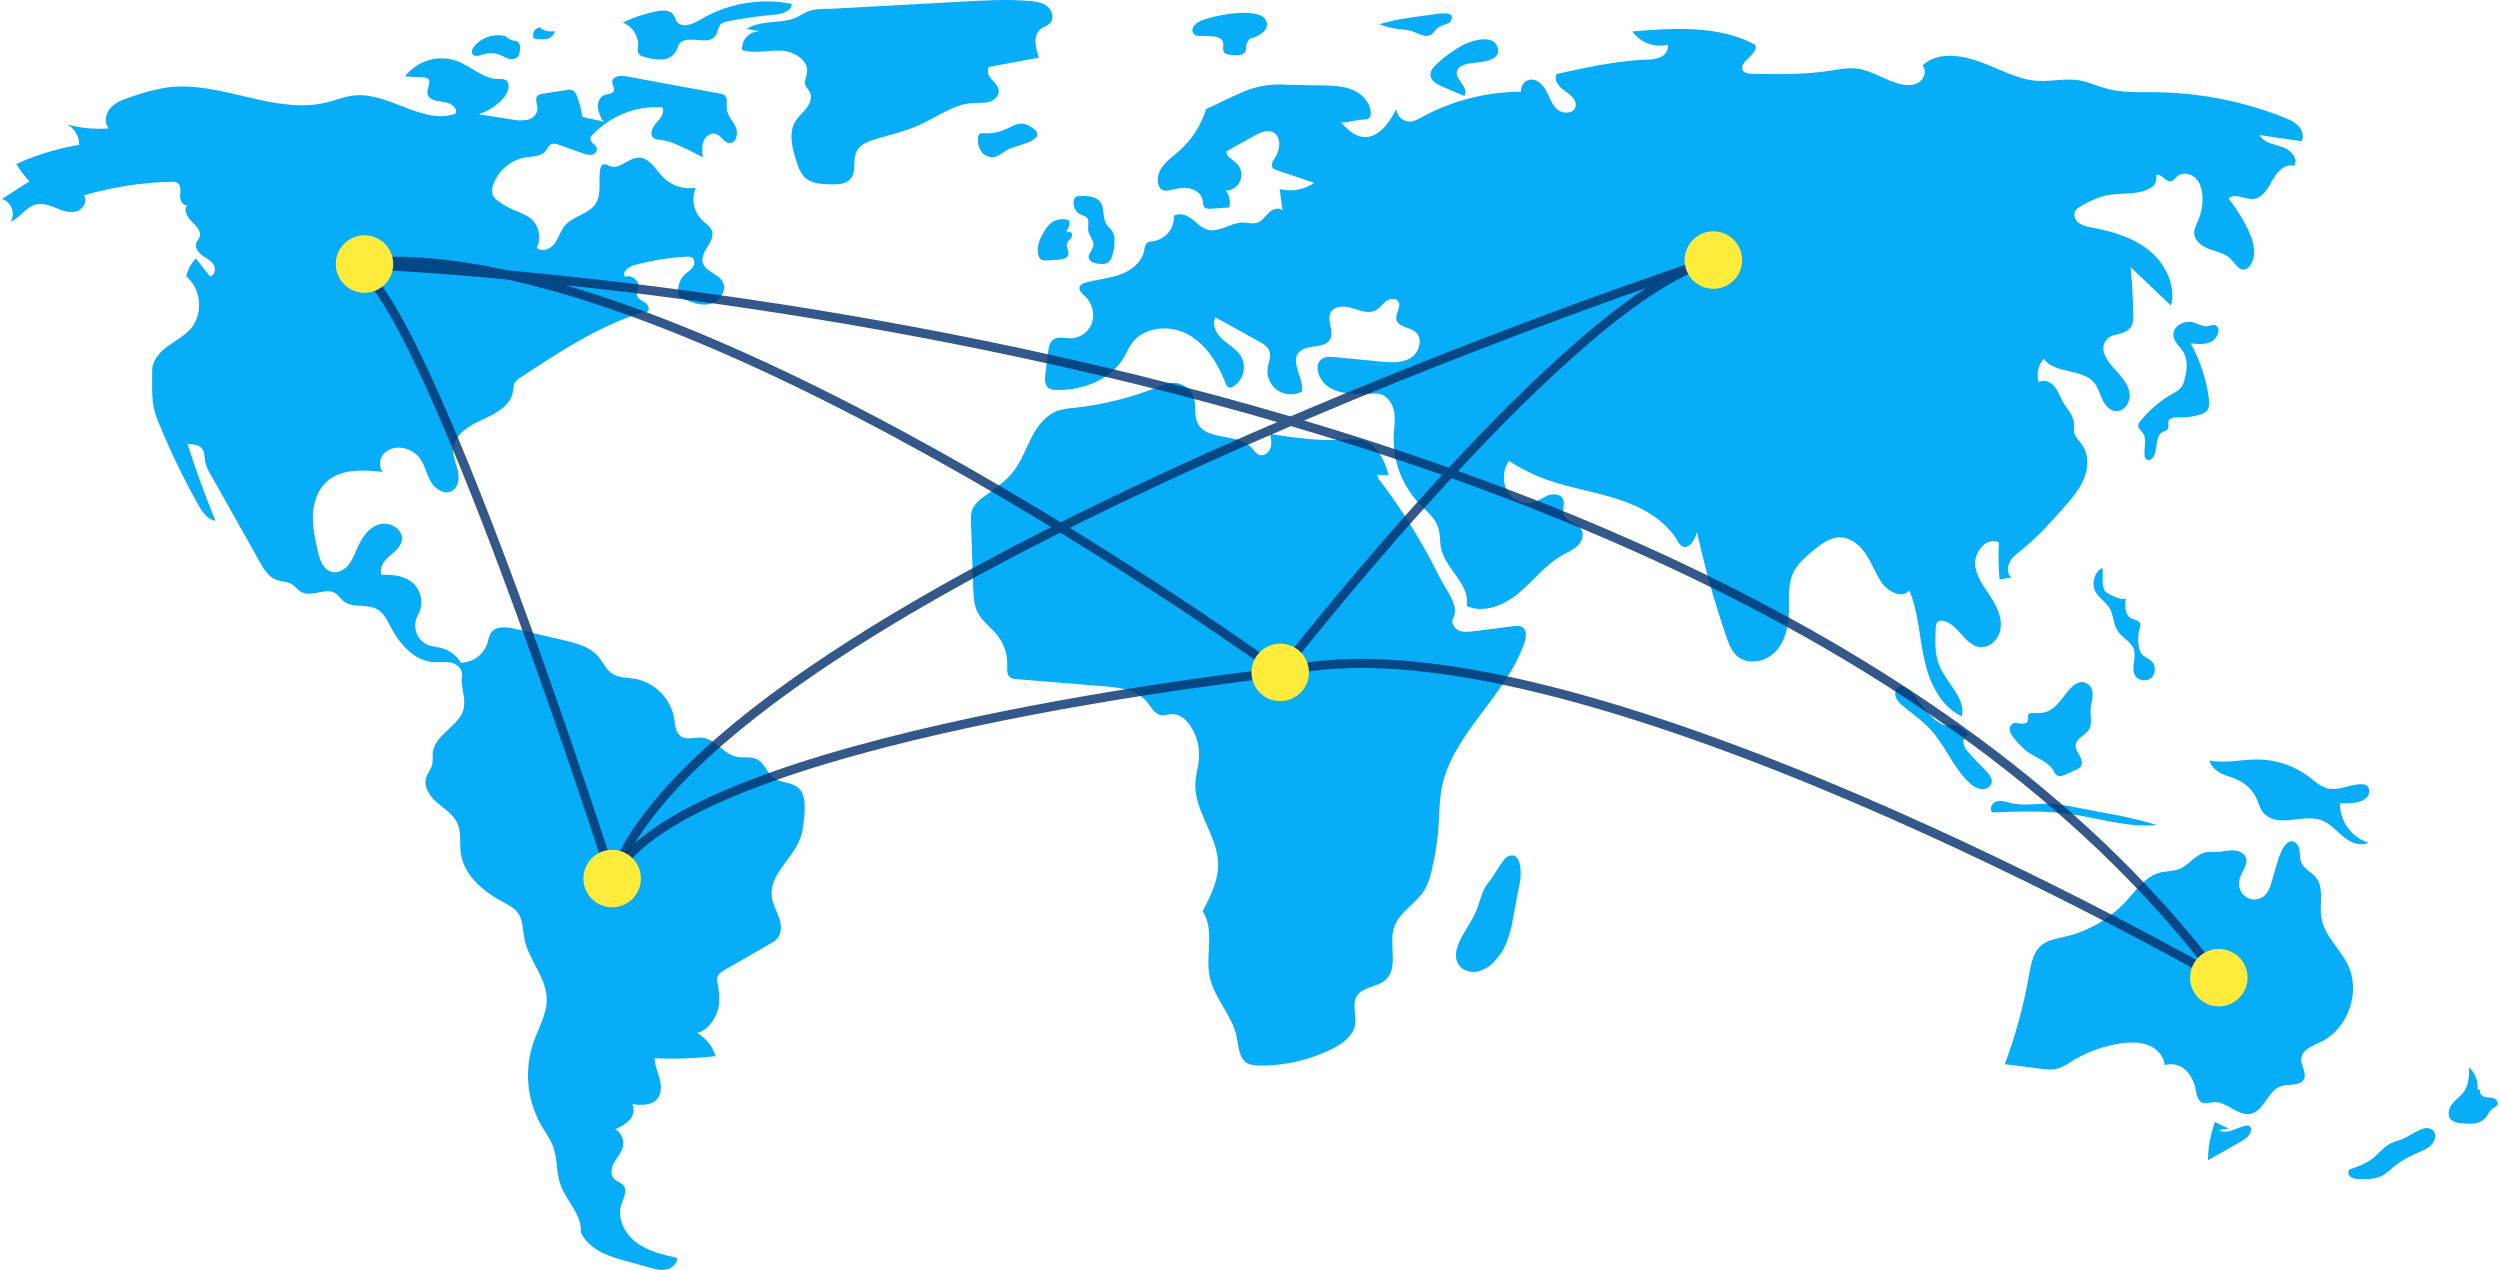 <svg width="549" height="279" viewBox="0 0 549 279" fill="none" xmlns="http://www.w3.org/2000/svg">
<g clip-path="url(#clip0_5_176)">
<path d="M127.856 25.583C127.659 24.025 127.26 22.5 126.671 21.045C126.595 20.77 126.463 20.513 126.284 20.292C126.104 20.07 125.88 19.889 125.626 19.759C125.287 19.67 124.931 19.666 124.59 19.747L119.27 20.561C118.824 20.581 118.398 20.747 118.056 21.033C117.363 21.761 118.045 22.935 118.024 23.94C118 25.071 116.996 25.988 115.907 26.292C114.795 26.517 113.648 26.502 112.542 26.25L105.103 25.094C107.294 24.395 109.244 23.093 110.731 21.339C111.71 20.179 112.23 18.014 110.816 17.465C110.395 17.349 109.957 17.314 109.524 17.361C106.153 17.387 103.501 14.573 100.346 13.388C98.326 12.678 96.134 12.625 94.083 13.237C92.031 13.848 90.226 15.093 88.924 16.792L92.888 16.983C93.26 16.963 93.63 17.061 93.943 17.265C94.811 17.979 93.732 19.349 93.854 20.466C94.013 21.918 95.941 22.228 97.394 22.375C98.847 22.522 100.69 23.702 99.991 24.985C92.688 27.5 85.257 20.067 77.587 20.982C75.646 21.214 73.813 21.976 71.918 22.456C60.341 25.385 48.372 17.57 36.546 19.225C33.916 19.673 31.332 20.355 28.824 21.261C27.215 21.79 25.536 22.361 24.366 23.587C23.197 24.812 22.751 26.909 23.859 28.19C20.805 28.442 17.731 28.149 14.78 27.327C15.578 27.771 16.242 28.421 16.702 29.21C17.162 29.999 17.401 30.897 17.395 31.81C12.627 32.588 7.985 34.003 3.594 36.018C4.413 37.381 5.371 38.656 6.45 39.824L0.414 43.702C2.453 44.215 3.508 46.996 2.322 48.733C4.436 47.792 5.747 45.359 8.008 44.865C9.49 44.542 10.997 45.148 12.402 45.717C13.808 46.287 15.352 46.839 16.807 46.411C18.262 45.984 19.335 44.098 18.41 42.896C24.629 41.082 31.055 40.078 37.531 39.909C38.03 39.846 38.537 39.942 38.978 40.184C39.822 40.768 39.6 42.032 39.554 43.056C39.509 44.081 40.308 45.428 41.224 44.966C40.146 45.901 41.067 47.66 42.101 48.643C43.135 49.626 44.381 50.982 43.748 52.26C43.583 52.593 43.303 52.86 43.144 53.197C42.675 54.191 43.42 55.349 44.298 56.009C45.177 56.669 46.254 57.13 46.864 58.044C47.474 58.958 47.197 60.557 46.106 60.685L43.003 56.746C41.943 57.846 41.217 59.222 40.908 60.718C44.197 63.407 44.692 68.881 41.938 72.117C40.531 73.77 38.529 74.775 36.782 76.065C35.035 77.355 33.419 79.191 33.423 81.363C33.431 85.114 33.124 88.599 34.53 92.078C37.122 98.491 40.115 104.735 43.491 110.773C44.377 112.359 45.523 114.096 47.319 114.369C45.049 108.844 43.006 103.233 41.19 97.536C42.373 97.54 43.74 97.634 44.434 98.593C45.008 99.386 44.885 100.466 45.063 101.429C45.29 102.363 45.669 103.252 46.184 104.063L57.022 123.369C57.92 124.97 58.951 126.687 60.668 127.335C61.766 127.75 63.036 127.672 64.046 128.268C64.838 128.736 65.372 129.566 66.179 130.006C68.463 131.252 71.637 128.863 73.771 130.35C74.381 130.776 74.769 131.451 75.331 131.938C77.301 133.644 80.534 132.503 82.809 133.776C84.275 134.596 85.035 136.237 85.817 137.724C87.776 141.448 90.945 145.098 95.143 145.394C96.461 145.487 97.808 145.237 99.097 145.531C100.386 145.824 101.655 146.949 101.448 148.254C101.093 150.492 102.199 152.944 101.902 155.19C101.361 159.283 95.557 161.081 95.058 165.179C94.949 166.076 95.12 167.003 94.906 167.881C94.644 168.957 93.836 169.833 93.548 170.903C93.004 172.931 94.457 174.948 96.052 176.312C97.648 177.676 99.552 178.852 100.424 180.762C101.346 182.78 100.893 185.133 101.193 187.332C101.848 192.132 105.994 195.69 110.26 197.984C111.559 198.683 112.955 199.36 113.797 200.572C114.895 202.155 114.786 204.241 115.152 206.133C116.05 210.764 119.949 214.58 120.06 219.297C120.138 222.649 118.275 225.69 117.162 228.853C116.118 231.884 115.741 235.104 116.054 238.294C116.369 241.483 117.367 244.568 118.982 247.337C119.814 248.743 120.81 250.069 121.399 251.593C122.45 254.313 122.11 257.405 123.079 260.155C124.36 263.792 127.881 266.795 127.544 270.636C129.143 273.956 132.673 275.586 136.222 276.575L142.583 278.345C143.802 278.684 145.074 279.026 146.315 278.781C147.555 278.535 148.739 277.505 148.706 276.241C145.587 275.538 142.368 274.789 139.796 272.889C137.224 270.988 135.463 267.602 136.438 264.557C136.891 263.145 137.853 261.514 136.938 260.347C136.414 259.68 135.456 259.505 134.865 258.895C133.943 257.944 134.26 256.347 134.923 255.201C135.586 254.054 136.543 253.03 136.811 251.733C136.946 251.007 136.856 250.258 136.552 249.585C136.249 248.912 135.747 248.348 135.115 247.968C136.294 247.523 137.367 246.834 138.263 245.948C139.091 245.002 139.474 243.545 138.822 242.47C140.757 242.715 143.04 242.835 144.31 241.355C145.324 240.174 145.254 238.408 144.854 236.903C144.453 235.398 143.776 233.937 143.755 232.38C148.217 232.591 152.688 232.44 157.126 231.927C156.485 229.765 155.026 227.939 153.061 226.835C155.071 226.495 156.901 224.089 157.536 222.152C158.171 220.216 158.009 218.105 157.617 216.105C157.466 215.59 157.446 215.046 157.557 214.521C157.783 213.8 158.492 213.36 159.147 212.983L169.123 207.254C169.718 206.956 170.257 206.558 170.718 206.077C171.763 204.849 171.608 202.996 171.073 201.475C170.538 199.954 169.681 198.524 169.475 196.925C168.858 192.143 173.977 188.711 175.705 184.209C176.383 182.443 176.522 180.523 176.653 178.635C176.794 176.607 176.804 174.252 175.247 172.945C173.755 171.693 171.423 171.972 169.862 170.807C168.43 169.739 167.936 167.665 166.372 166.802C164.952 166.019 163.171 166.517 161.591 166.149C158.81 165.5 157.06 162.294 154.219 161.997C152.616 161.83 150.802 162.613 149.489 161.68C148.331 160.858 148.285 159.205 148.065 157.802C147.679 155.622 146.634 153.613 145.07 152.045C143.508 150.477 141.502 149.425 139.323 149.032C137.67 148.767 135.872 148.868 134.466 147.959C133.042 147.04 132.39 145.319 131.272 144.045C129.47 141.993 126.631 141.263 123.973 140.638L113.158 138.096C111.238 137.645 108.763 137.405 107.733 139.087C107.428 139.728 107.212 140.406 107.091 141.105C106.705 142.369 105.928 143.478 104.872 144.274C103.816 145.069 102.535 145.508 101.214 145.529C100.308 143.983 98.839 142.847 97.115 142.358C96.018 142.052 94.845 142.018 93.798 141.569C93.229 141.291 92.722 140.899 92.309 140.418C91.896 139.938 91.585 139.378 91.396 138.773C91.207 138.168 91.143 137.531 91.209 136.9C91.274 136.27 91.468 135.66 91.777 135.106C92.401 133.996 92.642 132.712 92.462 131.451C92.284 130.19 91.695 129.024 90.786 128.131C88.947 126.48 86.287 126.081 83.821 126.246C83.175 124.837 84.255 123.247 85.418 122.223C86.582 121.199 87.995 120.192 88.249 118.662C88.648 116.257 85.578 114.429 83.247 115.147C80.916 115.864 79.429 118.128 78.445 120.359C77.882 121.64 77.402 122.988 76.512 124.068C75.622 125.147 74.189 125.92 72.833 125.574C70.914 125.083 70.173 122.803 69.748 120.868C69.178 118.272 68.605 115.641 68.724 112.986C68.844 110.331 69.739 107.605 71.697 105.808C74.886 102.879 79.781 103.166 84.086 103.633C83.069 102.487 83.32 100.556 84.409 99.477C84.983 98.967 85.674 98.604 86.42 98.421C87.166 98.237 87.946 98.239 88.691 98.425C89.989 98.695 91.158 99.394 92.01 100.409C93.233 101.901 93.581 103.914 94.506 105.608C95.431 107.301 97.51 108.745 99.212 107.837C100.682 107.052 100.916 105.013 100.55 103.388C100.184 101.762 99.407 100.181 99.539 98.52C99.792 95.351 103.078 93.442 105.977 92.137C108.876 90.832 112.196 89.077 112.655 85.93C112.671 85.314 112.787 84.705 113 84.126C113.321 83.615 113.768 83.195 114.298 82.905C122.759 77.313 131.362 71.653 141.033 68.598C141.536 68.439 141.595 68.615 142.108 68.491C142.826 68.076 142.351 66.928 141.662 66.466C140.974 66.004 140.054 65.65 139.88 64.84C139.752 64.243 140.103 63.659 140.194 63.056C140.418 61.576 138.647 60.209 137.271 60.801C136.494 59.772 138.032 58.577 139.275 58.234C143.007 57.207 146.838 56.581 150.704 56.367C151.15 56.297 151.607 56.374 152.004 56.588C152.654 57.038 152.571 58.07 152.11 58.712C151.65 59.353 150.935 59.756 150.361 60.3C149.735 60.91 149.288 61.68 149.07 62.527C148.851 63.374 148.87 64.265 149.123 65.102C151.141 66.128 153.334 67.184 155.57 66.823C157.804 66.461 159.788 63.95 158.738 61.945C157.759 60.078 154.821 59.656 154.315 57.609C153.724 55.213 157.117 53.081 156.352 50.734C156.017 49.706 154.993 49.101 154.207 48.359C153.278 47.449 152.647 46.279 152.395 45.004C152.143 43.728 152.283 42.406 152.796 41.212C151.515 41.437 150.2 41.352 148.959 40.964C147.718 40.575 146.588 39.895 145.664 38.98C143.958 37.258 142.597 34.542 140.175 34.619C137.952 34.69 136.037 37.284 133.958 36.492C133.447 36.298 132.908 35.901 132.413 36.134C132.25 36.239 132.114 36.38 132.014 36.546C131.914 36.712 131.853 36.898 131.836 37.091C131.308 39.616 132.216 42.494 130.84 44.676C129.342 47.051 125.878 47.38 124.062 49.522C123.076 50.684 122.695 52.25 121.788 53.476C120.882 54.702 118.959 55.481 117.872 54.413C118.406 53.314 118.552 52.067 118.286 50.874C118.02 49.682 117.357 48.616 116.406 47.849C115.396 47.19 114.308 46.661 113.167 46.273C111.892 45.734 110.678 45.057 109.548 44.257C108.982 43.915 108.523 43.423 108.22 42.836C107.981 42.099 108.013 41.302 108.311 40.588C108.862 39.007 109.835 37.607 111.124 36.539C112.413 35.47 113.969 34.775 115.625 34.526C117.072 34.329 118.757 34.398 119.715 33.295C120.222 32.712 120.488 31.829 121.224 31.592C121.695 31.498 122.183 31.558 122.617 31.764L128.02 33.666C128.623 33.938 129.287 34.048 129.945 33.984C130.271 33.94 130.569 33.774 130.779 33.52C130.988 33.266 131.093 32.941 131.074 32.613C130.901 31.715 129.52 31.285 129.646 30.38C129.716 30.086 129.874 29.821 130.098 29.619C132.048 27.544 134.433 25.925 137.082 24.879C139.73 23.833 142.578 23.386 145.42 23.569C146.102 24.689 145.024 26.015 144.126 26.971C143.228 27.928 142.507 29.636 143.593 30.372C144.037 30.599 144.532 30.711 145.031 30.696C146.362 30.876 147.654 31.268 148.86 31.858C150.728 32.67 152.559 33.559 154.355 34.525C154.196 33.341 154.045 32.094 154.494 30.987C154.943 29.88 156.218 29.012 157.332 29.443C158.405 29.858 158.956 31.28 160.1 31.41C161.625 31.584 162.227 29.33 161.59 27.933C160.952 26.536 159.691 25.366 159.585 23.834C159.515 22.8 159.908 21.519 159.082 20.893C158.788 20.705 158.455 20.588 158.108 20.551L137.495 16.758C136.271 16.533 134.502 16.706 134.448 17.949C134.418 18.643 135.038 19.33 134.763 19.968C134.47 20.649 133.508 20.587 132.806 20.828C131.718 21.201 131.172 22.493 131.277 23.639C131.468 24.777 131.909 25.86 132.568 26.808C131.227 26.247 129.197 26.144 127.856 25.583Z" fill="#08ADF7"/>
<path d="M111.409 8.085C110.109 7.655 108.708 7.635 107.396 8.027C106.084 8.42 104.926 9.207 104.076 10.281C103.737 10.728 103.452 11.344 103.736 11.828C104.143 12.521 105.181 12.247 105.946 11.999C107.071 11.597 108.295 11.568 109.438 11.916C110.157 12.162 110.8 12.599 111.521 12.836C111.873 12.983 112.258 13.031 112.634 12.976C113.011 12.921 113.366 12.765 113.661 12.523C114.156 12.018 114.187 11.233 114.188 10.525C114.222 10.289 114.203 10.047 114.132 9.819C114.061 9.59 113.941 9.38 113.778 9.205C113.489 9.037 113.165 8.941 112.832 8.925C112.085 8.786 111.41 8.392 110.922 7.809" fill="#08ADF7"/>
<path d="M118.84 6.015C118.55 5.999 118.26 6.059 117.998 6.187C117.736 6.316 117.513 6.51 117.348 6.75C117.183 6.99 117.083 7.269 117.057 7.559C117.031 7.849 117.08 8.141 117.199 8.407C118.092 8.65 119.026 8.711 119.943 8.586C120.401 8.515 120.827 8.31 121.168 7.997C121.51 7.684 121.751 7.277 121.861 6.827C120.781 7.024 119.667 6.811 118.735 6.23" fill="#08ADF7"/>
<path d="M143.778 2.559C141.347 3.076 138.985 3.878 136.741 4.949C137.799 5.356 138.698 6.091 139.306 7.047C139.914 8.003 140.198 9.13 140.118 10.26C140.023 10.694 140.034 11.144 140.15 11.572C140.409 12.199 141.157 12.434 141.816 12.595C142.999 12.955 144.234 13.113 145.469 13.061C146.087 13.029 146.687 12.843 147.216 12.52C147.743 12.198 148.182 11.748 148.493 11.213C148.672 10.705 148.882 10.209 149.122 9.727C150.7 7.323 155.388 10.229 157.083 7.907C157.679 7.088 157.625 5.856 158.403 5.208C158.805 4.926 159.272 4.748 159.761 4.69C163.168 4.013 166.609 3.523 170.07 3.222C171.71 3.079 173.848 2.49 173.861 0.844C167.685 -0.369 161.281 0.493 155.644 3.295C153.613 4.312 150.927 6.452 148.971 5.103C148.239 4.598 148.275 3.239 147.267 2.671C146.236 2.091 144.872 2.327 143.778 2.559Z" fill="#08ADF7"/>
<path d="M163.978 6.336L166.878 6.894C166.344 6.87 165.811 6.96 165.315 7.159C164.819 7.357 164.372 7.659 164.001 8.045C163.631 8.43 163.348 8.89 163.17 9.393C162.991 9.897 162.922 10.433 162.968 10.965C165.683 11.872 168.643 10.99 171.503 11.11C174.363 11.231 177.691 13.274 177.203 16.095C177.055 16.947 176.563 17.8 176.818 18.627C176.998 19.206 177.509 19.617 177.798 20.151C178.399 21.263 177.919 22.67 177.159 23.681C176.4 24.692 175.38 25.498 174.714 26.573C173.057 29.245 173.998 32.699 174.985 35.685C175.271 36.813 175.798 37.865 176.53 38.77C177.992 40.324 180.376 40.46 182.51 40.491C184.063 40.513 185.843 40.437 186.826 39.233C188.108 37.662 187.211 35.21 188.055 33.366C188.822 31.691 190.776 30.972 192.547 30.463C195.79 29.529 199.095 28.735 202.161 27.325C205.968 25.574 209.526 22.845 213.711 22.619C214.885 22.556 216.088 22.695 217.219 22.373C218.349 22.052 219.424 21.074 219.338 19.901C219.265 18.899 218.417 18.164 217.755 17.408C217.093 16.653 216.573 15.492 217.181 14.693L228.15 12.644C227.372 10.525 226.766 7.735 228.553 6.356C229.198 5.858 230.061 5.659 230.61 5.057C231.545 4.032 231.074 2.266 229.995 1.394C228.915 0.522 227.455 0.319 226.072 0.205C221.262 -0.195 216.425 0.069 211.606 0.333C202.187 0.849 192.768 1.366 183.348 1.882C181.452 1.986 179.262 1.827 177.524 2.474C176.051 3.022 175.004 4.027 173.321 4.38C170.212 5.032 166.791 4.591 163.978 6.336Z" fill="#08ADF7"/>
<path d="M215.92 29.254C215.624 29.207 215.322 29.276 215.076 29.445C214.913 29.625 214.816 29.855 214.801 30.096C214.614 31.164 214.837 32.262 215.425 33.172C215.725 33.619 216.139 33.977 216.624 34.209C217.108 34.442 217.646 34.54 218.182 34.494C219.488 34.328 220.45 33.214 221.65 32.67C223.5 31.834 231.356 30.529 225.922 27.593C224.049 26.581 222.839 27.474 221.363 28.141C219.683 29 217.801 29.385 215.92 29.254Z" fill="#08ADF7"/>
<path d="M263.518 4.679C262.884 4.938 262.353 5.4 262.009 5.993C261.85 6.294 261.813 6.645 261.906 6.972C261.998 7.299 262.214 7.579 262.506 7.752C262.743 7.838 262.994 7.878 263.246 7.869L265.826 7.947C266.923 7.979 268.292 8.213 268.586 9.269C268.805 10.053 268.316 11.061 268.906 11.622C269.16 11.818 269.464 11.937 269.784 11.964C270.634 12.182 271.521 12.211 272.384 12.048C274.261 11.544 273.274 10.399 273.866 9.378C274.771 7.817 274.614 8.762 276.208 7.868C277.385 7.207 278.907 6.008 277.924 4.324C276.215 1.396 266.04 3.421 263.518 4.679Z" fill="#08ADF7"/>
<path d="M314.444 3.207L312.946 3.407C309.568 3.858 306.17 4.313 302.916 5.327C304.324 5.884 305.802 6.247 307.308 6.405C308.138 6.446 308.961 6.563 309.769 6.755C311.206 7.183 312.655 8.288 314.043 7.722C314.904 7.371 315.185 6.474 315.898 5.999C316.391 5.671 318.258 5.14 318.467 4.809C320.155 2.132 315.742 3.034 314.444 3.207Z" fill="#08ADF7"/>
<path d="M321.023 10.016C319.022 11.135 317.165 12.495 315.495 14.065C314.791 14.727 314.072 15.55 314.135 16.514C314.22 17.795 315.585 18.538 316.767 19.039L321.557 21.067C322.138 20.248 321.606 19.117 321.006 18.313C320.405 17.508 319.692 16.577 319.957 15.608C320.26 14.503 321.607 14.127 322.737 13.936C324.578 13.626 329.545 13.651 328.948 10.684C328.245 7.188 322.872 8.983 321.023 10.016Z" fill="#08ADF7"/>
<path d="M320.06 207.862C319.604 209.182 319.56 210.737 320.349 211.89C321.234 213.183 323.005 213.665 324.538 213.337C326.064 212.931 327.424 212.056 328.427 210.836C329.344 209.815 330.098 208.658 330.663 207.406C331.452 205.456 332.009 203.42 332.322 201.34L333.808 193.532C334.141 191.787 334.128 186.437 330.921 188.18C330.045 188.657 328.016 192.416 327.098 193.482C325.443 195.404 325.224 197.268 324.353 199.596C323.262 202.512 321.068 204.942 320.06 207.862Z" fill="#08ADF7"/>
<path d="M489.455 247.817C488.405 247.408 487.387 246.923 486.407 246.366C485.425 249.067 484.903 251.913 484.862 254.787L492.043 250.723C493.123 250.112 494.348 249.262 494.325 248.021C494.334 247.868 494.303 247.715 494.233 247.578C494.163 247.441 494.057 247.326 493.928 247.244C493.768 247.18 493.594 247.16 493.424 247.185C492.359 247.274 491.388 247.798 490.384 248.162C489.379 248.526 488.205 248.719 487.283 248.178" fill="#08ADF7"/>
<path d="M527.336 250.23C526.548 250.444 525.778 250.72 525.034 251.056C523.386 251.894 522.265 253.487 520.782 254.591C519.362 255.648 517.654 256.229 515.977 256.793C515.484 257.229 515.711 258.107 516.246 258.49C516.822 258.818 517.482 258.966 518.143 258.916C519.885 258.955 521.721 258.972 523.246 258.13C524.107 257.572 524.911 256.934 525.649 256.223C527.434 254.734 529.575 253.752 531.695 252.802C532.471 252.511 533.183 252.084 533.805 251.542C535.139 250.229 535.234 248.203 533.309 247.757C531.759 247.395 528.816 249.751 527.336 250.23Z" fill="#08ADF7"/>
<path d="M544.074 239.296C544.163 238.393 544.042 237.481 543.726 236.631C543.404 235.781 542.898 235.013 542.244 234.388C542.223 236.195 542.17 238.121 541.152 239.616C540.424 240.682 539.29 241.401 538.499 242.416C537.703 243.43 537.349 245.038 538.283 245.929C538.879 246.381 539.601 246.631 540.35 246.641C542.201 246.859 544.348 246.98 545.645 245.642C546.357 244.911 546.7 243.829 547.565 243.291C547.887 243.156 548.177 242.95 548.409 242.688C548.768 242.121 548.198 241.372 547.56 241.167C546.922 240.963 546.215 241.059 545.577 240.865C544.933 240.67 544.343 239.948 544.675 239.364" fill="#08ADF7"/>
<path d="M514.327 173.016C513.354 173.253 512.347 173.312 511.354 173.191C509.705 172.888 508.42 171.645 507.088 170.625C503.922 168.214 500.073 166.869 496.094 166.783C492.475 166.715 488.822 167.696 485.267 167.012C485.499 168.303 486.605 169.272 487.784 169.848C488.963 170.424 490.265 170.714 491.45 171.278C493.348 172.19 494.853 173.756 495.69 175.689C496.072 176.58 496.312 177.549 496.89 178.327C498.072 179.918 500.311 180.267 502.288 180.136C504.866 179.967 507.558 179.226 509.955 180.186C511.789 180.921 513.102 182.526 514.634 183.774C516.165 185.023 518.322 185.949 520.081 185.049C518.254 184.457 516.665 183.297 515.544 181.739C514.423 180.18 513.829 178.303 513.851 176.383C515.575 176.542 520.543 176.48 520.275 173.55C520.049 171.066 515.808 172.748 514.327 173.016Z" fill="#08ADF7"/>
<path d="M491.762 193.225C492.068 191.545 493.743 190.062 493.221 188.436C492.861 187.312 491.557 186.757 490.377 186.729C489.196 186.701 488.036 187.053 486.856 187.086C486.088 187.046 485.318 187.056 484.551 187.119C482.208 187.504 480.764 189.96 478.556 190.833C477.213 191.364 475.704 191.262 474.308 191.629C471.139 192.463 469.133 195.458 466.917 197.873C463.337 201.757 458.673 204.477 453.53 205.68C451.727 206.098 449.79 206.365 448.358 207.535C446.461 209.085 445.993 211.742 445.571 214.155C444.405 220.82 442.623 227.361 440.248 233.697L447.775 234.657C449.206 234.84 450.688 235.019 452.067 234.595C453.069 234.217 454.018 233.711 454.891 233.091C458.242 231.01 461.994 229.655 465.903 229.116C467.873 228.845 469.94 228.796 471.79 229.528C473.639 230.261 475.226 231.922 475.381 233.906C476.181 233.657 477.033 233.63 477.847 233.828C478.661 234.026 479.406 234.441 480.002 235.03C481.181 236.231 481.953 237.771 482.209 239.434C482.407 240.464 482.605 241.697 483.561 242.129C484.34 242.482 485.234 242.102 486.087 242.034C488.98 241.803 491.382 245.177 494.226 244.595C497.276 243.973 498.025 239.404 501.001 238.489C502.71 237.964 505.108 238.602 505.926 237.013C506.647 235.612 505.208 233.994 505.357 232.425C505.539 230.494 507.818 229.673 509.575 228.849C515.632 226.007 518.506 217.855 515.571 211.843C513.832 208.281 510.41 205.477 509.778 201.564C509.292 198.553 510.479 195.042 508.56 192.672C507.583 191.466 505.929 190.801 505.348 189.362C504.983 188.456 505.13 187.429 504.933 186.473C504.736 185.516 503.901 184.516 502.957 184.763C500.215 185.483 499.34 193.954 497.872 196.011C495.64 199.14 491.059 197.079 491.762 193.225Z" fill="#08ADF7"/>
<path d="M441.082 176.216C440.144 175.954 439.121 175.695 438.224 176.07C437.325 176.446 436.801 177.764 437.522 178.418C443.159 178.198 448.831 177.98 454.42 178.746C460.86 179.628 467.233 181.813 473.701 181.17C470.006 180.08 466.251 179.209 462.453 178.56L456.121 177.351C454.423 176.995 452.706 176.729 450.979 176.556C447.367 176.258 444.633 177.213 441.082 176.216Z" fill="#08ADF7"/>
<path d="M446.724 156.583C446.256 156.544 445.676 156.51 445.434 156.913C445.203 157.297 445.468 157.805 445.344 158.236C445.173 158.825 444.402 158.976 443.795 158.896C443.187 158.815 442.529 158.623 441.991 158.916C441.718 159.103 441.513 159.373 441.406 159.686C441.3 159.999 441.298 160.338 441.4 160.652C441.62 161.277 441.976 161.844 442.442 162.314C443.239 163.317 444.146 164.227 445.147 165.027C447.085 166.457 449.709 167.146 450.929 169.222C451.102 169.624 451.366 169.981 451.702 170.261C452.287 170.633 453.052 170.35 453.682 170.062L455.893 169.052C456.292 168.908 456.647 168.666 456.927 168.349C457.432 167.663 457.122 166.689 456.698 165.951C456.274 165.212 455.731 164.448 455.822 163.602C455.984 162.093 457.925 161.515 458.723 160.224C459.527 158.922 459.004 157.245 459.096 155.717C459.204 153.932 460.327 151.608 458.521 150.273C456.987 149.139 455.519 150.187 454.418 151.44C452.094 154.08 450.995 156.94 446.724 156.583Z" fill="#08ADF7"/>
<path d="M460.145 129.895C460.9 131.34 462.473 132.202 463.296 133.61C464.188 135.135 464.087 137.107 465.055 138.585C466.048 140.102 468.046 140.908 468.603 142.633C469.211 144.517 467.831 146.807 468.931 148.453C469.136 148.722 469.395 148.945 469.691 149.109C469.987 149.273 470.314 149.374 470.65 149.405C470.987 149.436 471.327 149.396 471.648 149.289C471.969 149.182 472.264 149.009 472.515 148.782C472.978 148.277 473.226 147.612 473.206 146.927C473.186 146.241 472.899 145.591 472.406 145.115C471.755 144.521 470.82 144.265 470.276 143.571C469.994 143.171 469.805 142.712 469.725 142.228C469.429 140.833 469.476 139.387 469.863 138.015C470.009 137.666 470.046 137.282 469.969 136.913C469.725 136.201 468.762 136.151 468.086 135.821C466.55 135.071 466.587 132.905 466.856 131.217C466.677 132.34 462.675 130.43 462.257 129.794C461.424 128.529 461.877 126.091 461.712 124.694C459.915 125.56 459.222 128.128 460.145 129.895Z" fill="#08ADF7"/>
<path d="M419.831 152.131C419.093 151.305 417.981 150.44 416.99 150.938C416.235 151.318 416.027 152.364 416.323 153.156C416.684 153.926 417.239 154.588 417.934 155.077C419.998 156.779 422.22 158.315 424.02 160.293C427.241 163.833 428.948 168.61 432.452 171.872C433.156 172.628 434.089 173.133 435.107 173.309C436.128 173.404 437.274 172.751 437.391 171.732C437.488 170.893 436.903 170.142 436.331 169.52C434.971 168.04 433.481 166.677 432.195 165.131C431.602 164.536 431.229 163.758 431.138 162.923C431.132 162.09 431.891 161.218 432.698 161.424C431.717 161.173 430.989 159.538 429.549 159.231C428.345 158.974 428.054 159.719 426.621 159.105C423.889 157.933 421.745 154.273 419.831 152.131Z" fill="#08ADF7"/>
<path d="M484.034 71.624C483.251 71.391 482.48 71.116 481.726 70.799C479.697 70.191 477.013 71.681 477.284 73.782C477.463 75.178 478.762 76.119 479.48 77.33C480.543 79.125 480.26 81.403 479.701 83.414C479.564 84.036 479.302 84.625 478.933 85.145C478.417 85.693 477.799 86.137 477.115 86.452C474.375 87.989 471.959 90.041 470 92.497C469.787 92.724 469.639 93.003 469.571 93.306C469.474 94.016 470.187 94.533 470.59 95.124C471.486 96.438 470.839 98.207 470.927 99.794C470.913 100.019 470.957 100.243 471.055 100.446C471.152 100.649 471.3 100.823 471.483 100.953C472.023 101.227 472.662 100.761 472.955 100.231C473.926 98.473 473.195 95.65 475.016 94.802C475.36 94.641 475.778 94.574 476.008 94.271C476.372 93.791 476.02 93.08 476.205 92.506C476.482 91.645 477.661 91.606 478.565 91.644C480.123 91.709 481.68 91.502 483.166 91.032C483.75 90.893 484.279 90.587 484.689 90.15C485.234 89.471 485.186 88.504 485.077 87.64C484.532 83.334 483.168 79.172 481.058 75.379C482.658 75.583 484.398 75.76 485.779 74.926C486.552 74.459 487.479 73.063 487.095 72.113C486.489 70.61 485.394 71.875 484.034 71.624Z" fill="#08ADF7"/>
<path d="M278.951 95.308C279.142 96.335 279.331 97.416 278.994 98.405C278.658 99.394 277.599 100.22 276.599 99.917C275.823 99.682 275.376 98.902 274.824 98.307C271.761 95 264.85 96.915 262.958 92.823C262.186 91.153 262.71 89.153 262.184 87.39C261.851 86.371 261.19 85.492 260.304 84.89C259.417 84.288 258.356 83.997 257.287 84.064C256.311 84.204 255.361 84.488 254.469 84.905C248.485 87.301 242.204 88.872 235.798 89.575C234.58 89.649 233.375 89.868 232.21 90.227C229.58 91.181 227.782 93.62 226.503 96.109C225.224 98.597 224.279 101.291 222.564 103.503C220.762 105.827 218.237 107.454 215.881 109.214C214.973 109.798 214.217 110.591 213.676 111.525C213.165 112.573 213.193 113.793 213.233 114.958L213.715 129.116C213.777 130.937 213.854 132.823 214.67 134.453C215.687 136.488 217.698 137.82 219.093 139.618C220.516 141.466 221.258 143.748 221.192 146.079C221.162 147.017 221.069 148.125 221.799 148.714C222.243 149.001 222.762 149.151 223.291 149.143L242.443 150.71C245.811 150.986 249.545 151.44 251.744 154.006C252.782 155.217 253.616 156.96 255.206 157.089C255.888 157.145 256.551 156.865 257.234 156.811C258.955 156.675 260.466 157.981 261.42 159.42C262.865 161.613 263.52 164.231 263.279 166.846C263.123 168.487 262.614 170.083 262.505 171.728C262.087 177.987 267.393 183.425 267.496 189.697C267.556 193.387 265.805 196.834 264.098 200.105C266.853 204.28 264.597 209.839 265.694 214.72C266.735 219.35 270.596 222.975 271.558 227.622C271.998 229.75 272.023 232.369 273.9 233.465C274.723 233.865 275.636 234.048 276.55 233.995C282.065 234.06 287.516 232.819 292.46 230.373C294.779 229.222 297.184 227.503 297.589 224.945C297.915 222.883 296.869 220.575 297.934 218.778C299.189 216.661 302.403 216.828 304.249 215.2C307.244 212.559 304.909 207.521 306.122 203.717C307.213 200.297 310.967 198.48 312.829 195.411C313.561 194.091 314.086 192.666 314.387 191.187C315.24 187.651 315.771 184.046 315.973 180.414C316.023 178.208 316.185 176.005 316.46 173.816C318.467 161.349 330.792 153.001 334.793 141.024C335.175 139.88 335.355 138.357 334.337 137.71C333.734 137.422 333.05 137.35 332.399 137.507L323.571 138.62C322.474 138.758 321.313 138.887 320.305 138.432C319.298 137.976 318.576 136.703 319.111 135.735C320.61 133.019 317.526 129.587 316.156 126.803C312.465 119.309 308.071 112.182 303.031 105.519C302.709 105.176 302.507 104.737 302.456 104.27L304.961 104.353C304.115 101.318 302.72 97.997 299.771 96.887C298.11 96.261 296.27 96.478 294.497 96.574C289.42 96.852 283.976 96.085 278.951 95.308Z" fill="#08ADF7"/>
<path d="M294.501 26.916C295.83 28.327 297.319 29.823 299.241 30.069C302.636 30.503 305.078 26.992 306.632 23.942C306.69 24.72 307.048 25.444 307.632 25.961C308.215 26.478 308.978 26.747 309.756 26.712C310.595 26.57 311.394 26.258 312.106 25.793C318.833 22.116 326.369 20.169 334.035 20.124C333.961 19.543 334.105 18.956 334.439 18.475C334.773 17.994 335.274 17.654 335.843 17.52C337.402 17.212 338.806 18.559 339.558 19.959C340.31 21.359 340.779 22.982 341.973 24.029C343.168 25.077 345.481 25.032 345.953 23.514C346.406 22.057 344.888 20.815 343.627 19.956C342.367 19.097 341.038 17.508 341.887 16.24C348.328 14.815 354.809 13.383 361.401 13.1C362.523 13.139 363.641 12.946 364.686 12.534C365.691 12.041 366.49 10.921 366.219 9.834C364.781 10.173 363.274 10.075 361.892 9.553C360.51 9.032 359.314 8.11 358.457 6.906C367.603 6.152 377.33 5.508 385.436 9.812C386.408 11.9 381.451 13.637 382.777 15.52C383.2 16.121 384.048 16.192 384.783 16.205C390.415 16.31 396.08 16.412 401.649 15.562C403.684 15.251 405.739 14.812 407.783 15.065C411.186 15.484 414.097 17.755 417.445 18.495C418.808 18.797 420.335 18.807 421.484 18.014C422.633 17.222 423.127 15.417 422.186 14.386C425.338 11.297 430.57 12.063 434.729 13.542C438.888 15.021 442.827 17.406 447.229 17.736C450.386 17.973 453.586 17.123 456.705 17.663C458.664 18.002 460.489 18.874 462.404 19.41C466.027 20.423 469.86 20.209 473.621 20.258C483.219 20.387 492.712 22.273 501.63 25.823C502.79 26.201 503.853 26.829 504.744 27.663C505.573 28.552 505.996 29.932 505.439 31.013L496.223 29.666C497.092 31.376 499.338 31.667 501.162 32.257C502.986 32.846 504.878 34.861 503.782 36.433C501.805 35.804 500.014 37.78 499.016 39.598C498.017 41.416 496.8 43.594 494.729 43.705C492.874 43.804 490.631 42.224 489.422 43.635C491.092 45.742 492.523 48.028 493.687 50.452C494.881 52.941 495.731 56.076 494.117 58.315C493.863 58.715 493.478 59.014 493.028 59.16C491.709 59.493 490.852 57.881 489.907 56.903C488.715 55.671 486.914 55.322 485.3 54.745C483.686 54.167 481.987 53.03 481.86 51.321C481.782 50.258 482.344 49.269 482.757 48.286C483.452 46.63 483.756 44.835 483.645 43.042C483.555 41.599 483.151 40.099 482.114 39.091C481.078 38.083 479.289 37.763 478.178 38.686C477.659 39.117 477.242 39.806 476.568 39.832C475.378 39.877 474.464 37.801 473.505 38.51C473.618 39.265 473.461 40.035 473.063 40.687C470.204 43.173 465.812 42.121 462.126 43C460.374 43.501 458.696 44.234 457.137 45.179C456.554 45.428 456.057 45.845 455.711 46.376C455.251 47.27 455.758 48.415 456.569 49.01C457.429 49.537 458.395 49.867 459.398 49.975C463.892 50.826 468.45 52.144 471.998 55.029C475.545 57.916 477.872 62.687 476.749 67.12L467.888 58.653C468.224 62.208 468.416 65.773 468.461 69.347C468.518 70.045 468.423 70.747 468.18 71.405C467.548 72.8 465.836 73.269 464.336 73.577C463.919 73.657 463.523 73.823 463.174 74.066C462.826 74.309 462.534 74.623 462.315 74.988C462.097 75.352 461.958 75.758 461.908 76.18C461.858 76.602 461.897 77.03 462.025 77.435C462.557 79.172 463.886 80.527 465.104 81.877C466.32 83.227 467.518 84.761 467.677 86.571C467.837 88.381 466.471 90.422 464.658 90.296C463.284 90.201 462.264 88.971 461.678 87.724C461.092 86.477 460.742 85.088 459.862 84.029C457.196 80.822 451.207 82.196 448.819 78.778C448.21 79.468 447.788 80.303 447.593 81.203C447.397 82.102 447.435 83.037 447.702 83.918C448.813 83.222 450.335 83.868 451.169 84.879C452.004 85.89 452.398 87.186 453.053 88.321C453.938 89.852 455.346 91.21 455.469 92.975C455.437 93.642 455.448 94.311 455.503 94.977C455.723 96.046 456.626 96.814 457.253 97.707C458.71 99.787 458.639 102.643 457.699 105.003C456.759 107.362 455.071 109.333 453.399 111.245C450.478 114.584 447.498 117.902 444.035 120.675C443.047 121.466 441.993 122.244 441.378 123.35C440.762 124.456 440.73 126.008 441.676 126.85C440.999 126.883 439.786 127.216 439.11 127.25C438.872 124.536 438.82 121.809 438.955 119.087C436.285 117.805 433.41 121.239 433.754 124.18C434.099 127.122 436.227 129.483 437.742 132.028C438.849 133.889 439.673 136.06 439.303 138.194C438.933 140.328 437.028 142.297 434.87 142.109C431.438 141.809 430.002 136.882 426.604 136.318C426.304 136.248 425.989 136.279 425.709 136.407C425.204 136.684 425.117 137.359 425.088 137.934C424.949 140.755 424.829 143.688 425.93 146.289C427.541 150.095 431.704 153.29 430.83 157.33C426.127 155.143 423.682 149.868 422.572 144.802C421.461 139.736 421.276 134.417 419.286 129.627C417.774 131.565 414.598 129.963 413.217 127.931C411.908 126.005 411.102 123.776 409.832 121.823C408.562 119.871 406.616 118.123 404.29 118.015C401.85 117.903 399.734 119.577 397.874 121.158C396.344 122.459 394.773 123.811 393.878 125.609C392.577 128.226 392.918 131.31 392.855 134.231C392.787 137.39 392.117 140.723 389.965 143.035C387.812 145.347 383.839 146.152 381.464 144.068C380.225 142.98 379.625 141.355 379.09 139.794C376.513 132.274 374.367 124.612 372.662 116.846C372.263 118.619 370.707 120.903 369.22 119.859C368.886 119.579 368.616 119.23 368.427 118.838C365.654 114.137 360.518 111.318 355.328 109.628C350.139 107.937 344.68 107.148 339.548 105.291C336.672 104.249 333.926 102.881 331.362 101.213C330.709 102.173 330.327 103.292 330.258 104.452C330.189 105.611 330.434 106.767 330.969 107.799C332.107 109.814 334.683 110.98 336.888 110.276C338.027 109.912 338.99 109.121 340.12 108.73C341.251 108.339 342.768 108.531 343.263 109.62C343.736 110.663 343.021 111.924 343.376 113.013C343.916 114.671 346.417 114.799 347.291 116.307C347.942 117.43 347.406 118.921 346.477 119.827C345.548 120.732 344.309 121.229 343.175 121.86C339.496 123.906 336.879 127.398 333.663 130.116C330.448 132.833 325.912 134.817 322.079 133.074C322.993 128.449 317.483 125.053 316.469 120.448C316.136 118.933 316.309 117.322 315.832 115.846C315.143 113.707 313.246 112.237 311.689 110.616C309.801 108.63 308.331 106.285 307.364 103.721C306.397 101.156 305.954 98.424 306.06 95.686C306.144 93.783 306.494 91.849 306.06 89.994C305.627 88.139 304.091 86.344 302.188 86.427C297.842 86.619 292.366 86.943 290.086 83.237C289.272 81.915 288.918 79.979 290.095 78.966C290.925 78.251 292.15 78.318 293.24 78.425L303.033 79.388C305.324 79.614 307.8 79.8 309.765 78.603C311.731 77.405 312.582 74.227 310.762 72.817C309.433 71.788 307.05 71.844 306.663 70.207C306.342 68.844 307.85 67.298 307.036 66.159C306.451 65.342 305.137 65.569 304.342 66.181C303.546 66.793 302.968 67.689 302.077 68.153C300.515 68.966 298.648 68.192 296.966 67.666C295.285 67.139 293.031 67.095 292.215 68.656C291.303 70.403 293.024 72.691 292.119 74.441C290.923 76.755 286.871 75.438 285.19 77.428C283.262 79.711 286.502 83.116 285.852 86.034C285.021 86.445 284.099 86.633 283.173 86.582C282.248 86.53 281.353 86.239 280.574 85.737C279.808 85.216 279.197 84.497 278.807 83.656C278.417 82.816 278.262 81.885 278.358 80.964C278.519 79.652 279.204 78.311 278.745 77.072C278.375 76.069 277.368 75.472 276.432 74.955L266.915 69.696C266.032 71.335 267.149 73.367 268.546 74.598C269.943 75.829 271.692 76.757 272.61 78.377C273.191 79.499 273.321 80.801 272.974 82.016C272.627 83.231 271.829 84.269 270.744 84.915C270.608 85.009 270.453 85.072 270.29 85.101C270.127 85.129 269.96 85.122 269.8 85.08C269.649 84.991 269.516 84.872 269.411 84.731C269.306 84.589 269.23 84.428 269.189 84.257C267.509 79.96 264.988 75.724 260.958 73.479C256.927 71.234 251.136 71.696 248.493 75.477C247.865 76.375 247.444 77.399 246.897 78.348C243.992 83.393 237.762 85.782 231.943 85.626C231.374 85.658 230.807 85.524 230.312 85.243C229.371 84.593 229.413 83.215 229.557 82.081L230.168 77.269C230.291 76.302 230.469 75.234 231.234 74.631C232.312 73.781 233.867 74.317 235.24 74.297C236.28 74.249 237.28 73.881 238.105 73.245C238.929 72.609 239.538 71.735 239.848 70.741C240.126 69.737 240.124 68.677 239.843 67.674C239.562 66.672 239.013 65.764 238.256 65.05C237.626 64.46 236.781 63.717 237.114 62.92C237.247 62.7 237.426 62.511 237.639 62.367C237.853 62.224 238.095 62.129 238.349 62.088C240.815 61.372 243.421 61.185 245.846 60.34C248.271 59.495 250.623 57.766 251.197 55.263C251.373 54.496 251.453 53.566 252.142 53.186C252.488 53.04 252.859 52.964 253.234 52.963C254.549 52.776 255.747 52.103 256.59 51.078C257.434 50.052 257.864 48.748 257.794 47.422C258.956 46.61 260.584 47.207 261.708 48.071C262.833 48.935 263.825 50.076 265.194 50.448C267.744 51.142 270.207 48.885 272.849 48.874C273.961 48.87 275.111 49.263 276.156 48.886C277.216 48.504 277.849 47.449 278.662 46.67C279.476 45.891 280.903 45.415 281.654 46.255L281.014 41.518C282.302 41.843 283.645 41.889 284.952 41.653C286.259 41.416 287.501 40.903 288.593 40.147L280.328 37.355C280.04 37.283 279.774 37.141 279.555 36.941C278.954 36.294 279.551 35.286 280.04 34.55C281.208 32.791 281.405 29.892 279.482 29.016C278.17 28.418 276.664 29.136 275.405 29.838L269.372 33.202C269.18 34.349 270.583 34.998 271.451 35.771C271.977 36.238 272.349 36.854 272.519 37.536C272.689 38.219 272.647 38.937 272.402 39.596C272.156 40.255 271.716 40.824 271.141 41.229C270.565 41.634 269.881 41.855 269.178 41.863C269.575 42.38 269.851 42.979 269.985 43.617C270.12 44.254 270.109 44.914 269.953 45.547L265.894 45.839C265.439 45.93 264.966 45.838 264.578 45.582C264.144 45.196 264.203 44.521 264.102 43.949C263.859 42.569 262.508 41.601 261.129 41.353C259.749 41.105 258.338 41.423 256.972 41.737C256.393 41.946 255.756 41.931 255.186 41.696C254.859 41.484 254.611 41.17 254.479 40.804C253.881 39.352 254.44 37.645 255.402 36.404C256.364 35.162 257.68 34.255 258.862 33.221C261.69 30.74 263.767 27.518 264.86 23.919C267.094 22.983 269.408 21.71 271.642 20.774C275.087 19.03 278.95 18.282 282.797 18.613L290.365 18.757C292.605 18.8 294.906 18.855 296.978 19.709C299.05 20.563 300.87 22.411 301.013 24.647C301.056 24.9 301.034 25.16 300.949 25.402C300.864 25.645 300.719 25.862 300.528 26.033C300.235 26.192 299.904 26.267 299.571 26.248C297.482 26.322 296.591 26.842 294.501 26.916Z" fill="#08ADF7"/>
<path d="M234.185 50.632C234.48 50.352 234.693 49.996 234.8 49.603C234.906 49.21 234.903 48.796 234.789 48.405C234.069 48.127 233.287 48.056 232.529 48.199C231.771 48.342 231.069 48.694 230.5 49.215C230.052 49.668 229.665 50.179 229.351 50.734C228.357 52.356 227.477 54.294 228.053 56.108C228.1 56.305 228.186 56.491 228.306 56.656C228.426 56.819 228.578 56.958 228.752 57.063C229.01 57.166 229.288 57.21 229.566 57.19C230.662 57.189 231.756 57.122 232.843 56.989C233.511 56.907 234.287 56.719 234.545 56.097C234.884 55.281 234.063 54.356 234.302 53.505C234.46 53.124 234.698 52.783 235.001 52.504C235.152 52.363 235.268 52.19 235.339 51.997C235.411 51.804 235.437 51.597 235.414 51.392C235.317 50.993 234.706 50.766 234.486 51.113" fill="#08ADF7"/>
<path d="M239.866 43.268C238.893 43.044 237.889 42.981 236.896 43.081C236.676 43.075 236.459 43.124 236.263 43.225C236.074 43.365 235.936 43.563 235.873 43.79C235.663 44.463 235.715 45.191 236.018 45.828C236.32 46.465 236.852 46.965 237.507 47.228C237.863 47.31 238.205 47.447 238.519 47.635C239.359 48.286 238.824 49.618 238.983 50.669C239.162 51.85 240.304 52.84 240.095 54.016C239.929 54.941 238.941 55.675 239.1 56.602C239.267 57.572 240.499 57.864 241.48 57.942C242.049 58.042 242.635 57.975 243.167 57.748C243.7 57.384 244.079 56.835 244.231 56.207C244.633 55.011 244.802 53.748 244.728 52.488C244.724 51.915 244.58 51.352 244.309 50.847C244.013 50.447 243.686 50.071 243.329 49.724C241.448 47.536 243.429 44.272 239.866 43.268Z" fill="#08ADF7"/>
<path opacity="0.8" d="M487.254 214.695C487.254 214.695 343.164 131.985 281.132 147.656C281.132 147.656 149.667 161.804 134.431 192.929C134.431 192.929 92.641 62.335 77.405 57.981" stroke="#002F6C" stroke-width="2" stroke-miterlimit="10"/>
<path opacity="0.8" d="M134.431 192.929C158.591 128.502 376.248 57.111 376.248 57.111C345.341 64.946 281.132 147.656 281.132 147.656C281.132 147.656 145.314 48.84 77.405 57.981C77.405 57.981 376.466 67.776 487.254 214.694" stroke="#002F6C" stroke-width="2" stroke-miterlimit="10"/>
<path d="M80.041 64.293C83.528 64.293 86.353 61.468 86.353 57.981C86.353 54.495 83.528 51.669 80.041 51.669C76.555 51.669 73.729 54.495 73.729 57.981C73.729 61.468 76.555 64.293 80.041 64.293Z" fill="#FFEB3B"/>
<path d="M134.431 199.241C137.917 199.241 140.743 196.415 140.743 192.929C140.743 189.443 137.917 186.617 134.431 186.617C130.944 186.617 128.118 189.443 128.118 192.929C128.118 196.415 130.944 199.241 134.431 199.241Z" fill="#FFEB3B"/>
<path d="M376.248 63.423C379.734 63.423 382.56 60.597 382.56 57.111C382.56 53.624 379.734 50.799 376.248 50.799C372.762 50.799 369.936 53.624 369.936 57.111C369.936 60.597 372.762 63.423 376.248 63.423Z" fill="#FFEB3B"/>
<path d="M487.253 221.006C490.739 221.006 493.566 218.181 493.566 214.694C493.566 211.208 490.739 208.382 487.253 208.382C483.767 208.382 480.941 211.208 480.941 214.694C480.941 218.181 483.767 221.006 487.253 221.006Z" fill="#FFEB3B"/>
<path d="M281.132 153.968C284.618 153.968 287.444 151.142 287.444 147.656C287.444 144.17 284.618 141.344 281.132 141.344C277.646 141.344 274.82 144.17 274.82 147.656C274.82 151.142 277.646 153.968 281.132 153.968Z" fill="#FFEB3B"/>
</g>
<defs>
<clipPath id="clip0_5_176">
<rect width="548.507" height="279" fill="white" transform="translate(0.414)"/>
</clipPath>
</defs>
</svg>
